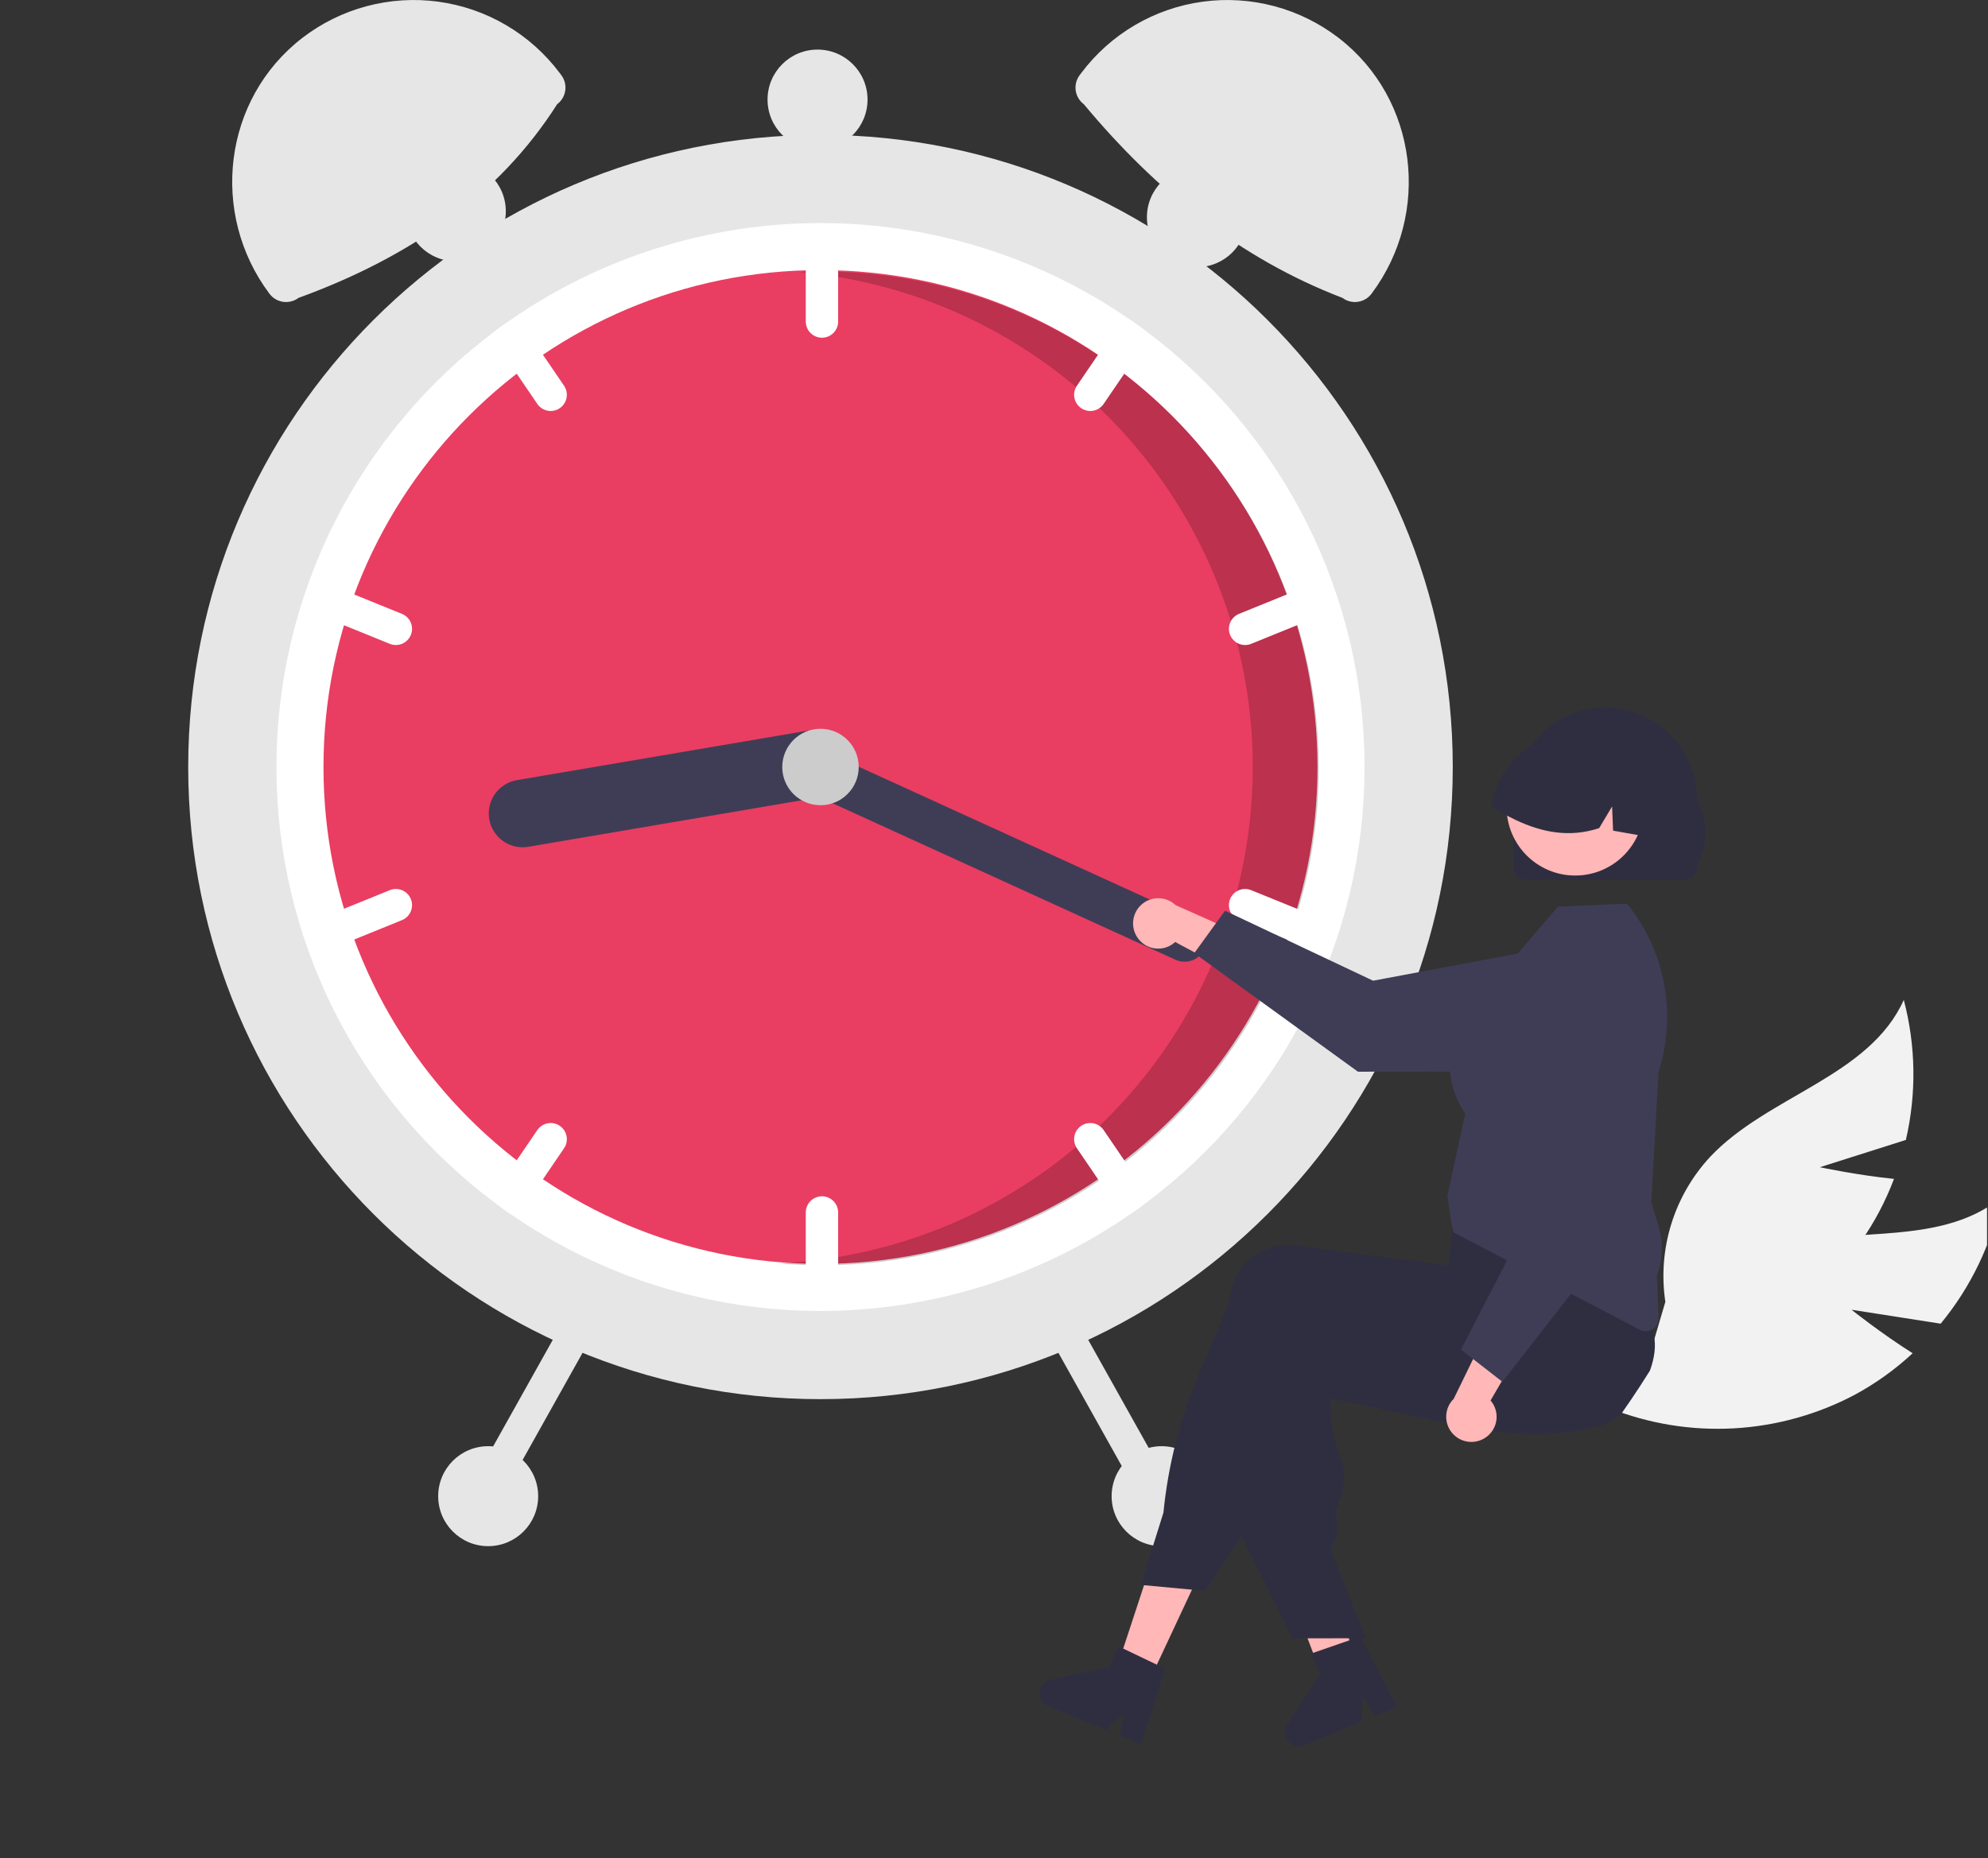 <svg width="676" height="632" viewBox="0 0 676 632" fill="none" xmlns="http://www.w3.org/2000/svg">
<rect x="0" y="0" width="676" height="632" fill="#333333" stroke="none"/>
<g clip-path="url(#clip0_213_2)">
<path d="M629.592 445.458L659.903 450.195C670.163 437.772 677.236 423.033 680.507 407.256C658.343 425.399 624.638 415.758 597.763 425.663C589.404 428.816 581.862 433.81 575.696 440.275C569.53 446.739 564.898 454.508 562.142 463.006L547.329 478.944C560.738 484.252 575.139 486.591 589.539 485.798C603.938 485.005 617.995 481.1 630.74 474.351C637.853 470.495 644.452 465.758 650.38 460.252C639.775 453.574 629.592 445.458 629.592 445.458Z" fill="#F2F2F2"/>
<path d="M618.831 396.98L648.074 387.702C651.717 372.007 651.474 355.661 647.365 340.081C635.619 366.204 601.152 372.607 581.515 393.458C575.44 400.008 570.917 407.842 568.281 416.378C565.645 424.914 564.964 433.933 566.287 442.768L560.137 463.639C574.506 462.41 588.438 458.081 600.973 450.949C613.508 443.818 624.348 434.054 632.745 422.329C637.391 415.705 641.185 408.523 644.036 400.951C631.565 399.703 618.831 396.98 618.831 396.98Z" fill="#F2F2F2"/>
<path d="M278.998 475.866C397.739 475.866 493.998 379.607 493.998 260.866C493.998 142.125 397.739 45.866 278.998 45.866C160.257 45.866 63.998 142.125 63.998 260.866C63.998 379.607 160.257 475.866 278.998 475.866Z" fill="#E6E6E6"/>
<path d="M463.998 260.866C464.02 289.733 457.276 318.203 444.309 343.993C431.342 369.784 412.512 392.177 389.328 409.376C387.778 410.536 386.198 411.666 384.608 412.766C353.606 434.316 316.754 445.866 278.998 445.866C241.242 445.866 204.39 434.316 173.388 412.766C171.798 411.666 170.218 410.536 168.668 409.376C145.501 392.161 126.682 369.766 113.716 343.979C100.751 318.192 93.998 289.729 93.998 260.866C93.998 232.003 100.751 203.54 113.716 177.753C126.682 151.966 145.501 129.57 168.668 112.356C170.218 111.196 171.798 110.066 173.388 108.966C204.39 87.416 241.242 75.866 278.998 75.866C316.754 75.866 353.606 87.416 384.608 108.966C386.198 110.066 387.778 111.196 389.328 112.356C412.512 129.555 431.342 151.948 444.309 177.739C457.276 203.529 464.02 231.999 463.998 260.866Z" fill="white"/>
<path d="M278.998 429.866C372.334 429.866 447.998 354.202 447.998 260.866C447.998 167.53 372.334 91.866 278.998 91.866C185.662 91.866 109.998 167.53 109.998 260.866C109.998 354.202 185.662 429.866 278.998 429.866Z" fill="#EA3D62"/>
<path opacity="0.2" d="M279.438 92.338C276.876 92.338 274.33 92.405 271.796 92.518C314.51 96.272 354.2 116.121 382.825 148.046C411.45 179.97 426.87 221.582 425.96 264.45C425.05 307.319 407.878 348.239 377.925 378.92C347.971 409.601 307.474 427.749 264.64 429.686C269.517 430.109 274.451 430.338 279.438 430.338C324.26 430.338 367.246 412.533 398.939 380.839C430.633 349.146 448.438 306.16 448.438 261.338C448.438 216.517 430.633 173.531 398.939 141.837C367.246 110.144 324.26 92.338 279.438 92.338Z" fill="black"/>
<path d="M279.498 79.866C278.04 79.868 276.643 80.449 275.612 81.48C274.581 82.511 274.001 83.908 273.998 85.366V109.366C273.998 110.825 274.577 112.224 275.609 113.255C276.64 114.287 278.039 114.866 279.498 114.866C280.957 114.866 282.356 114.287 283.387 113.255C284.419 112.224 284.998 110.825 284.998 109.366V85.366C284.995 83.908 284.415 82.511 283.384 81.48C282.353 80.449 280.956 79.868 279.498 79.866Z" fill="white"/>
<path d="M389.328 112.356C387.778 111.196 386.198 110.066 384.608 108.966C383.654 108.904 382.7 109.092 381.841 109.511C380.981 109.93 380.246 110.566 379.708 111.356L366.198 131.186C365.377 132.391 365.069 133.874 365.341 135.306C365.613 136.739 366.443 138.005 367.648 138.826C368.853 139.647 370.335 139.955 371.768 139.683C373.201 139.411 374.467 138.581 375.288 137.376L388.798 117.546C389.312 116.794 389.63 115.925 389.722 115.018C389.815 114.112 389.679 113.197 389.328 112.356Z" fill="white"/>
<path d="M450.708 202.776C450.436 202.107 450.035 201.499 449.528 200.985C449.021 200.472 448.418 200.063 447.753 199.782C447.088 199.502 446.375 199.355 445.653 199.351C444.931 199.346 444.216 199.484 443.548 199.756L421.308 208.786C419.958 209.336 418.881 210.399 418.315 211.742C417.749 213.086 417.739 214.599 418.287 215.949C418.836 217.3 419.898 218.377 421.241 218.945C422.584 219.512 424.097 219.523 425.448 218.976L447.688 209.946C449.037 209.393 450.112 208.328 450.678 206.985C451.244 205.641 451.255 204.128 450.708 202.776Z" fill="white"/>
<path d="M191.798 131.186L178.288 111.356C177.749 110.566 177.014 109.93 176.155 109.511C175.296 109.092 174.342 108.904 173.388 108.966C171.798 110.066 170.218 111.196 168.668 112.356C168.316 113.197 168.181 114.112 168.273 115.018C168.366 115.925 168.684 116.794 169.198 117.546L182.708 137.376C183.529 138.581 184.795 139.411 186.227 139.683C187.66 139.955 189.142 139.647 190.348 138.826C191.553 138.005 192.383 136.739 192.655 135.306C192.927 133.874 192.619 132.391 191.798 131.186Z" fill="white"/>
<path d="M136.687 208.786L114.447 199.756C113.096 199.207 111.582 199.218 110.239 199.785C108.895 200.352 107.832 201.43 107.283 202.781C106.734 204.132 106.745 205.646 107.312 206.99C107.879 208.333 108.956 209.397 110.307 209.946L132.547 218.976C133.898 219.523 135.411 219.512 136.754 218.944C138.097 218.377 139.159 217.299 139.708 215.949C140.256 214.598 140.246 213.085 139.68 211.742C139.114 210.399 138.037 209.336 136.687 208.786Z" fill="white"/>
<path d="M279.498 406.866C278.04 406.869 276.643 407.449 275.612 408.48C274.581 409.511 274.001 410.908 273.998 412.366V436.366C273.998 437.825 274.577 439.224 275.609 440.255C276.64 441.287 278.039 441.866 279.498 441.866C280.957 441.866 282.356 441.287 283.387 440.255C284.419 439.224 284.998 437.825 284.998 436.366V412.366C284.995 410.908 284.415 409.511 283.384 408.48C282.353 407.449 280.956 406.869 279.498 406.866Z" fill="white"/>
<path d="M388.798 404.186L375.288 384.356C374.881 383.759 374.361 383.248 373.758 382.852C373.154 382.456 372.478 382.183 371.768 382.049C371.059 381.914 370.33 381.92 369.623 382.067C368.916 382.215 368.245 382.499 367.648 382.906C367.051 383.312 366.54 383.832 366.144 384.436C365.748 385.04 365.475 385.716 365.341 386.426C365.206 387.135 365.212 387.864 365.359 388.571C365.507 389.278 365.791 389.949 366.198 390.546L379.708 410.376C380.246 411.166 380.981 411.802 381.841 412.221C382.7 412.64 383.654 412.828 384.608 412.766C386.198 411.666 387.778 410.536 389.328 409.376C389.679 408.535 389.815 407.62 389.722 406.714C389.63 405.807 389.312 404.938 388.798 404.186Z" fill="white"/>
<path d="M447.687 311.786L425.447 302.756C424.096 302.207 422.582 302.218 421.239 302.785C419.895 303.352 418.832 304.43 418.283 305.781C417.734 307.132 417.745 308.646 418.312 309.99C418.879 311.333 419.956 312.397 421.307 312.946L443.547 321.976C444.898 322.523 446.411 322.512 447.754 321.944C449.097 321.377 450.159 320.299 450.708 318.949C451.256 317.598 451.246 316.085 450.68 314.742C450.114 313.399 449.037 312.336 447.687 311.786Z" fill="white"/>
<path d="M190.348 382.906C189.142 382.085 187.66 381.777 186.228 382.049C184.795 382.321 183.529 383.151 182.708 384.356L169.198 404.186C168.684 404.938 168.366 405.807 168.273 406.714C168.181 407.62 168.316 408.535 168.668 409.376C170.218 410.536 171.798 411.666 173.388 412.766C174.342 412.828 175.296 412.64 176.155 412.221C177.014 411.802 177.749 411.166 178.288 410.376L191.798 390.546C192.204 389.949 192.489 389.278 192.636 388.571C192.783 387.864 192.79 387.135 192.655 386.426C192.521 385.716 192.247 385.04 191.852 384.436C191.456 383.832 190.945 383.312 190.348 382.906Z" fill="white"/>
<path d="M139.708 305.776C139.436 305.107 139.035 304.499 138.528 303.985C138.021 303.472 137.418 303.063 136.753 302.782C136.088 302.502 135.375 302.355 134.653 302.351C133.931 302.346 133.216 302.484 132.548 302.756L110.308 311.786C108.958 312.336 107.881 313.399 107.315 314.742C106.749 316.086 106.739 317.599 107.287 318.949C107.836 320.3 108.898 321.377 110.241 321.945C111.584 322.512 113.097 322.523 114.448 321.976L136.688 312.946C138.037 312.393 139.112 311.328 139.678 309.985C140.244 308.641 140.255 307.128 139.708 305.776Z" fill="white"/>
<path d="M286.634 258.137C287.141 261.143 286.436 264.228 284.672 266.715C282.908 269.202 280.23 270.888 277.225 271.402L179.627 288.004C178.138 288.257 176.614 288.214 175.141 287.879C173.669 287.543 172.277 286.92 171.045 286.047C169.813 285.173 168.766 284.065 167.962 282.787C167.158 281.508 166.614 280.084 166.361 278.595C166.108 277.106 166.15 275.582 166.486 274.11C166.822 272.637 167.444 271.245 168.318 270.013C169.192 268.782 170.299 267.734 171.578 266.93C172.857 266.127 174.281 265.583 175.77 265.329L273.368 248.728C276.374 248.22 279.459 248.926 281.946 250.689C284.433 252.453 286.119 255.132 286.634 258.137Z" fill="#3F3D56"/>
<path d="M409.639 322.706C408.812 324.514 407.301 325.92 405.438 326.615C403.575 327.31 401.512 327.238 399.702 326.415L265.063 264.963C263.255 264.136 261.85 262.625 261.156 260.763C260.461 258.9 260.535 256.838 261.361 255.029C262.186 253.221 263.696 251.814 265.558 251.118C267.42 250.422 269.482 250.494 271.291 251.318L405.931 312.769C407.739 313.596 409.145 315.107 409.84 316.97C410.535 318.833 410.463 320.896 409.639 322.706Z" fill="#3F3D56"/>
<path d="M278.998 273.866C286.178 273.866 291.998 268.046 291.998 260.866C291.998 253.686 286.178 247.866 278.998 247.866C271.818 247.866 265.998 253.686 265.998 260.866C265.998 268.046 271.818 273.866 278.998 273.866Z" fill="#CCCCCC"/>
<path d="M189.454 35.445C169.499 66.817 139.053 87.638 101.505 101.315C100.763 101.871 99.918 102.275 99.02 102.504C98.122 102.734 97.188 102.784 96.27 102.653C95.352 102.521 94.47 102.21 93.672 101.737C92.875 101.264 92.179 100.639 91.623 99.897C71.227 72.664 75.832 33.744 102.751 12.935C109.259 7.913 116.699 4.233 124.641 2.111C132.582 -0.012 140.866 -0.537 149.012 0.568C157.158 1.673 165.003 4.385 172.092 8.546C179.182 12.708 185.373 18.236 190.309 24.81L190.873 25.563C191.428 26.305 191.833 27.149 192.062 28.047C192.291 28.946 192.342 29.88 192.21 30.798C192.078 31.715 191.767 32.598 191.294 33.395C190.821 34.193 190.196 34.889 189.454 35.445Z" fill="#E6E6E6"/>
<path d="M367.687 24.81C372.622 18.236 378.814 12.708 385.903 8.546C392.992 4.385 400.837 1.673 408.983 0.568C417.129 -0.537 425.413 -0.012 433.355 2.111C441.296 4.233 448.737 7.913 455.245 12.935C482.163 33.744 486.768 72.664 466.373 99.897C465.817 100.639 465.121 101.264 464.323 101.737C463.526 102.21 462.643 102.521 461.726 102.653C460.808 102.784 459.873 102.734 458.975 102.504C458.077 102.275 457.233 101.871 456.491 101.315C421.634 87.97 393.049 64.876 368.541 35.445C367.043 34.322 366.052 32.651 365.786 30.798C365.52 28.945 366.001 27.062 367.123 25.563L367.687 24.81Z" fill="#E6E6E6"/>
<path d="M358.941 447.134C357.67 447.848 356.733 449.037 356.337 450.44C355.941 451.843 356.117 453.346 356.827 454.62L388.569 511.342C389.281 512.615 390.47 513.552 391.874 513.949C393.277 514.345 394.781 514.167 396.053 513.455C397.326 512.743 398.264 511.554 398.66 510.151C399.057 508.747 398.88 507.243 398.168 505.971L366.426 449.248C365.712 447.977 364.523 447.041 363.12 446.645C361.717 446.248 360.214 446.424 358.941 447.134Z" fill="#E6E6E6"/>
<path d="M191.569 449.248L159.827 505.97C159.115 507.243 158.938 508.747 159.334 510.15C159.731 511.554 160.668 512.743 161.941 513.455C163.214 514.167 164.717 514.345 166.121 513.948C167.525 513.552 168.713 512.615 169.426 511.342L201.168 454.62C201.521 453.989 201.746 453.296 201.831 452.578C201.916 451.861 201.858 451.134 201.662 450.439C201.466 449.743 201.135 449.094 200.687 448.526C200.24 447.959 199.685 447.486 199.055 447.133C198.424 446.78 197.731 446.555 197.013 446.47C196.296 446.386 195.569 446.443 194.874 446.64C194.178 446.836 193.529 447.168 192.962 447.615C192.395 448.063 191.921 448.617 191.569 449.248Z" fill="#E6E6E6"/>
<path d="M394.998 525.866C404.387 525.866 411.998 518.255 411.998 508.866C411.998 499.477 404.387 491.866 394.998 491.866C385.609 491.866 377.998 499.477 377.998 508.866C377.998 518.255 385.609 525.866 394.998 525.866Z" fill="#E6E6E6"/>
<path d="M406.998 90.866C416.387 90.866 423.998 83.255 423.998 73.866C423.998 64.477 416.387 56.866 406.998 56.866C397.609 56.866 389.998 64.477 389.998 73.866C389.998 83.255 397.609 90.866 406.998 90.866Z" fill="#E6E6E6"/>
<path d="M277.998 50.866C287.387 50.866 294.998 43.255 294.998 33.866C294.998 24.477 287.387 16.866 277.998 16.866C268.609 16.866 260.998 24.477 260.998 33.866C260.998 43.255 268.609 50.866 277.998 50.866Z" fill="#E6E6E6"/>
<path d="M154.998 88.866C164.387 88.866 171.998 81.255 171.998 71.866C171.998 62.477 164.387 54.866 154.998 54.866C145.609 54.866 137.998 62.477 137.998 71.866C137.998 81.255 145.609 88.866 154.998 88.866Z" fill="#E6E6E6"/>
<path d="M165.998 525.866C175.387 525.866 182.998 518.255 182.998 508.866C182.998 499.477 175.387 491.866 165.998 491.866C156.609 491.866 148.998 499.477 148.998 508.866C148.998 518.255 156.609 525.866 165.998 525.866Z" fill="#E6E6E6"/>
<path d="M386.663 318.707C387.333 319.756 388.225 320.645 389.277 321.313C390.328 321.98 391.512 322.409 392.747 322.568C393.982 322.728 395.236 322.616 396.423 322.238C397.609 321.861 398.698 321.227 399.614 320.383L426.289 334.677L424.858 319.016L399.746 307.843C398.227 306.4 396.23 305.564 394.135 305.494C392.04 305.424 389.992 306.125 388.38 307.464C386.767 308.803 385.702 310.687 385.385 312.759C385.069 314.831 385.524 316.947 386.663 318.707Z" fill="#FFB7B7"/>
<path d="M406.1 324.172L416.553 309.743L466.913 333.549L529.58 321.791C532.678 321.21 535.865 321.318 538.916 322.107C541.968 322.896 544.808 324.348 547.235 326.358C549.662 328.368 551.617 330.888 552.961 333.739C554.305 336.59 555.004 339.702 555.01 342.853C555.015 348.546 552.761 354.008 548.743 358.04C544.725 362.073 539.271 364.347 533.579 364.364L461.763 364.497L406.1 324.172Z" fill="#3F3D56"/>
<path d="M389.999 573.399L379.422 568.341L393.951 524.133L409.56 531.599L389.999 573.399Z" fill="#FFB7B7"/>
<path d="M460.905 566.272C460.136 566.754 459.367 567.228 458.59 567.702C457.044 568.649 455.483 569.582 453.921 570.498C453.136 570.957 452.344 571.415 451.559 571.866V571.889L451.513 571.897L451.497 571.905L450.301 572.2L448.584 567.663L447.791 565.573L446.673 562.613L444.622 557.198L433.823 528.687L450.612 524.546L451.241 527.118H451.249L451.559 528.392L457.425 552.18L458.621 557.043L458.66 557.191L459.382 560.096L460.004 562.613L460.695 565.426L460.905 566.272Z" fill="#FFB7B7"/>
<path d="M561.054 466.147C559.989 467.856 558.902 469.558 557.806 471.244C555.771 474.382 553.681 477.474 551.537 480.519C551.537 480.527 551.529 480.527 551.521 480.535C550.27 481.694 548.889 482.703 547.404 483.541C547.342 483.588 547.272 483.619 547.21 483.658C546.116 484.262 544.953 484.729 543.745 485.049C543.31 485.157 542.867 485.266 542.432 485.375C540.863 485.748 539.309 486.066 537.763 486.346C535.013 486.835 532.294 487.185 529.59 487.402C529.373 487.426 529.155 487.441 528.938 487.457C517.821 488.273 506.999 486.96 495.703 484.808C490.125 483.751 484.431 482.485 478.534 481.172C476.608 480.737 474.673 480.31 472.715 479.882C472.568 479.851 472.412 479.812 472.257 479.781C469.46 479.168 466.617 478.562 463.704 477.963C460.037 477.21 456.253 476.48 452.323 475.788L452.602 481.327C452.835 485.588 453.721 489.788 455.228 493.781C456.906 498.69 458.234 502.575 455.43 510.662L454.078 514.578C454.779 516.522 455.019 518.602 454.781 520.655C454.542 522.708 453.831 524.678 452.703 526.409L452.431 526.821L463.704 555.34L464.434 557.189H458.662L451.561 557.197H439.527L422.164 522.362L421.333 520.699V520.614L423.128 453.671C423.151 453.08 423.198 452.482 423.275 451.892C423.592 449.208 424.44 446.613 425.769 444.26C427.099 441.908 428.884 439.843 431.021 438.188C433.068 436.588 435.412 435.411 437.918 434.725C440.424 434.04 443.042 433.859 445.618 434.194L451.561 434.964L463.704 436.533L472.257 437.644L472.428 437.667L497.653 440.93L499.463 433.55L499.797 433.425L510.417 429.533L547.148 416.07L547.241 416.039L549.657 415.153L549.944 415.619C550.03 415.759 550.115 415.899 550.193 416.039C552.581 420.32 554.525 424.834 555.996 429.51C558.469 437.149 560.505 444.922 562.095 452.793C562.165 453.135 562.227 453.445 562.281 453.725L562.304 453.811C562.328 453.943 562.343 454.028 562.351 454.051C563.198 457.578 562.607 461.882 561.054 466.147Z" fill="#2F2E41"/>
<path d="M562.604 441.477C562.487 440.979 562.34 440.474 562.184 439.985C560.951 436.278 559.514 432.642 557.88 429.093C556.047 425.054 553.848 420.726 551.23 416.042C549.964 413.773 548.602 411.414 547.144 408.965C546.414 407.737 545.655 406.486 544.868 405.212C544.837 405.154 544.803 405.097 544.767 405.041L544.542 404.668L508.199 409.532L494.666 411.342L493.858 418.085L493.664 419.755C493.656 419.755 493.656 419.755 493.664 419.763L493.12 424.316V424.323L492.398 430.336L492.336 430.329L472.253 427.726L451.558 425.046L440.44 423.609C437.864 423.273 435.247 423.453 432.741 424.139C430.235 424.824 427.89 426.001 425.843 427.602C423.707 429.258 421.922 431.322 420.593 433.675C419.263 436.028 418.415 438.622 418.098 441.306C418.028 441.85 417.981 442.409 417.958 442.961L407.47 467.813C401.194 482.676 397.197 498.4 395.615 514.456L387.924 539.044L389.019 539.145L405.318 540.66L409.622 541.064L419.1 527.228C420.18 525.651 421.205 524.027 422.161 522.365C423.734 519.65 425.132 516.837 426.348 513.943L446.85 465.156C448.435 465.428 450.004 465.687 451.557 465.933C458.744 467.098 465.642 468.048 472.253 468.784C493.749 471.184 512.363 471.371 528.934 469.335C533.588 468.768 538.086 468.023 542.428 467.098C544.021 466.764 545.593 466.404 547.144 466.018C547.509 465.933 547.866 465.847 548.224 465.754C551.435 464.926 554.386 463.306 556.809 461.042C559.231 458.778 561.048 455.943 562.091 452.796C563.337 449.149 563.515 445.222 562.604 441.477Z" fill="#2F2E41"/>
<path d="M393.378 566.18L381.935 560.696L380.14 559.833L377.273 566.872L357.261 571.277C356.271 571.494 355.377 572.021 354.709 572.783C354.041 573.544 353.634 574.499 353.547 575.508C353.46 576.517 353.698 577.528 354.227 578.392C354.755 579.256 355.546 579.929 356.484 580.312L376.038 588.29L382.245 582.704L380.723 590.201L388.087 593.208L396.159 567.517L393.378 566.18Z" fill="#2F2E41"/>
<path d="M463.703 555.34L464.434 557.189H463.703V555.34Z" fill="#2F2E41"/>
<path d="M459.718 557.584L447.728 561.738L445.846 562.388L448.761 569.407L437.64 586.618C437.09 587.468 436.826 588.472 436.887 589.484C436.947 590.495 437.33 591.46 437.978 592.238C438.627 593.016 439.507 593.567 440.491 593.809C441.474 594.051 442.51 593.973 443.446 593.585L462.954 585.495L463.434 577.159L467.627 583.557L474.976 580.512L462.635 556.577L459.718 557.584Z" fill="#2F2E41"/>
<path d="M559.614 452.732C558.902 452.731 558.201 452.557 557.571 452.225L494.296 419.163L493.565 416.17L492.188 406.698L492.206 406.609L498.224 378.866C498.114 378.628 497.883 378.237 497.623 377.796C494.936 373.244 486.761 359.39 502.364 340.315L529.76 308.376L553.272 307.364L553.54 307.702C559.827 315.593 564.067 324.915 565.883 334.84C567.699 344.765 567.035 354.984 563.95 364.591L561.502 408.807L564.128 417.737C565.663 422.985 565.409 428.594 563.406 433.681L564.008 448.14C564.032 448.733 563.936 449.324 563.726 449.879C563.515 450.434 563.196 450.94 562.786 451.369C562.376 451.798 561.883 452.139 561.338 452.373C560.793 452.607 560.207 452.73 559.614 452.732Z" fill="#3F3D56"/>
<path d="M504.728 489.198C505.8 488.565 506.72 487.704 507.423 486.677C508.126 485.649 508.596 484.48 508.799 483.252C509.001 482.024 508.932 480.766 508.596 479.567C508.26 478.368 507.666 477.258 506.854 476.314L522.067 450.151L506.365 451.036L494.326 475.745C492.83 477.213 491.925 479.18 491.783 481.271C491.64 483.362 492.269 485.433 493.551 487.091C494.833 488.75 496.679 489.88 498.739 490.268C500.799 490.656 502.93 490.276 504.728 489.198Z" fill="#FFB7B7"/>
<path d="M510.866 469.963L496.809 459.014L522.352 409.513L512.781 346.475C512.308 343.359 512.527 340.177 513.422 337.155C514.317 334.133 515.866 331.345 517.96 328.989C520.053 326.634 522.64 324.768 525.535 323.524C528.431 322.28 531.565 321.689 534.715 321.793C540.405 321.986 545.785 324.429 549.675 328.585C553.566 332.74 555.649 338.269 555.467 343.959L553.103 415.737L510.866 469.963Z" fill="#3F3D56"/>
<path d="M514.678 295.104V271.837C514.672 263.569 517.952 255.637 523.795 249.786C529.638 243.936 537.566 240.646 545.835 240.64C554.103 240.635 562.036 243.915 567.886 249.758C573.737 255.601 577.026 263.529 577.032 271.797V271.837C582.527 283.288 579.089 288.732 577.032 295.104C577.03 296.214 576.588 297.278 575.804 298.062C575.019 298.847 573.955 299.289 572.846 299.29H518.866C517.756 299.289 516.692 298.848 515.907 298.063C515.121 297.278 514.68 296.214 514.678 295.104Z" fill="#2F2E41"/>
<path d="M535.632 297.778C548.521 297.778 558.969 287.33 558.969 274.441C558.969 261.552 548.521 251.104 535.632 251.104C522.743 251.104 512.295 261.552 512.295 274.441C512.295 287.33 522.743 297.778 535.632 297.778Z" fill="#FFB7B7"/>
<path d="M560.055 284.559C559.844 284.526 559.633 284.481 559.421 284.448C555.781 283.802 552.14 283.168 548.511 282.511L548.177 274.284L543.78 281.653C533.75 284.982 524.366 283.101 515.538 278.948C512.626 277.566 509.8 276.008 507.077 274.284C507.819 269.734 509.568 265.408 512.197 261.621C514.826 257.834 518.269 254.683 522.273 252.398C522.607 252.209 522.929 252.042 523.263 251.875L523.268 251.874L523.271 251.872L523.274 251.868L523.275 251.864C523.842 251.596 524.421 251.34 525 251.107C529.532 249.336 534.474 248.887 539.25 249.813C544.027 250.739 548.443 253.002 551.985 256.339C559.109 263.141 562.315 274.373 560.055 284.559Z" fill="#2F2E41"/>
</g>
<defs>
<clipPath id="clip0_213_2">
<rect width="675.67" height="631.947" fill="white"/>
</clipPath>
</defs>
</svg>
